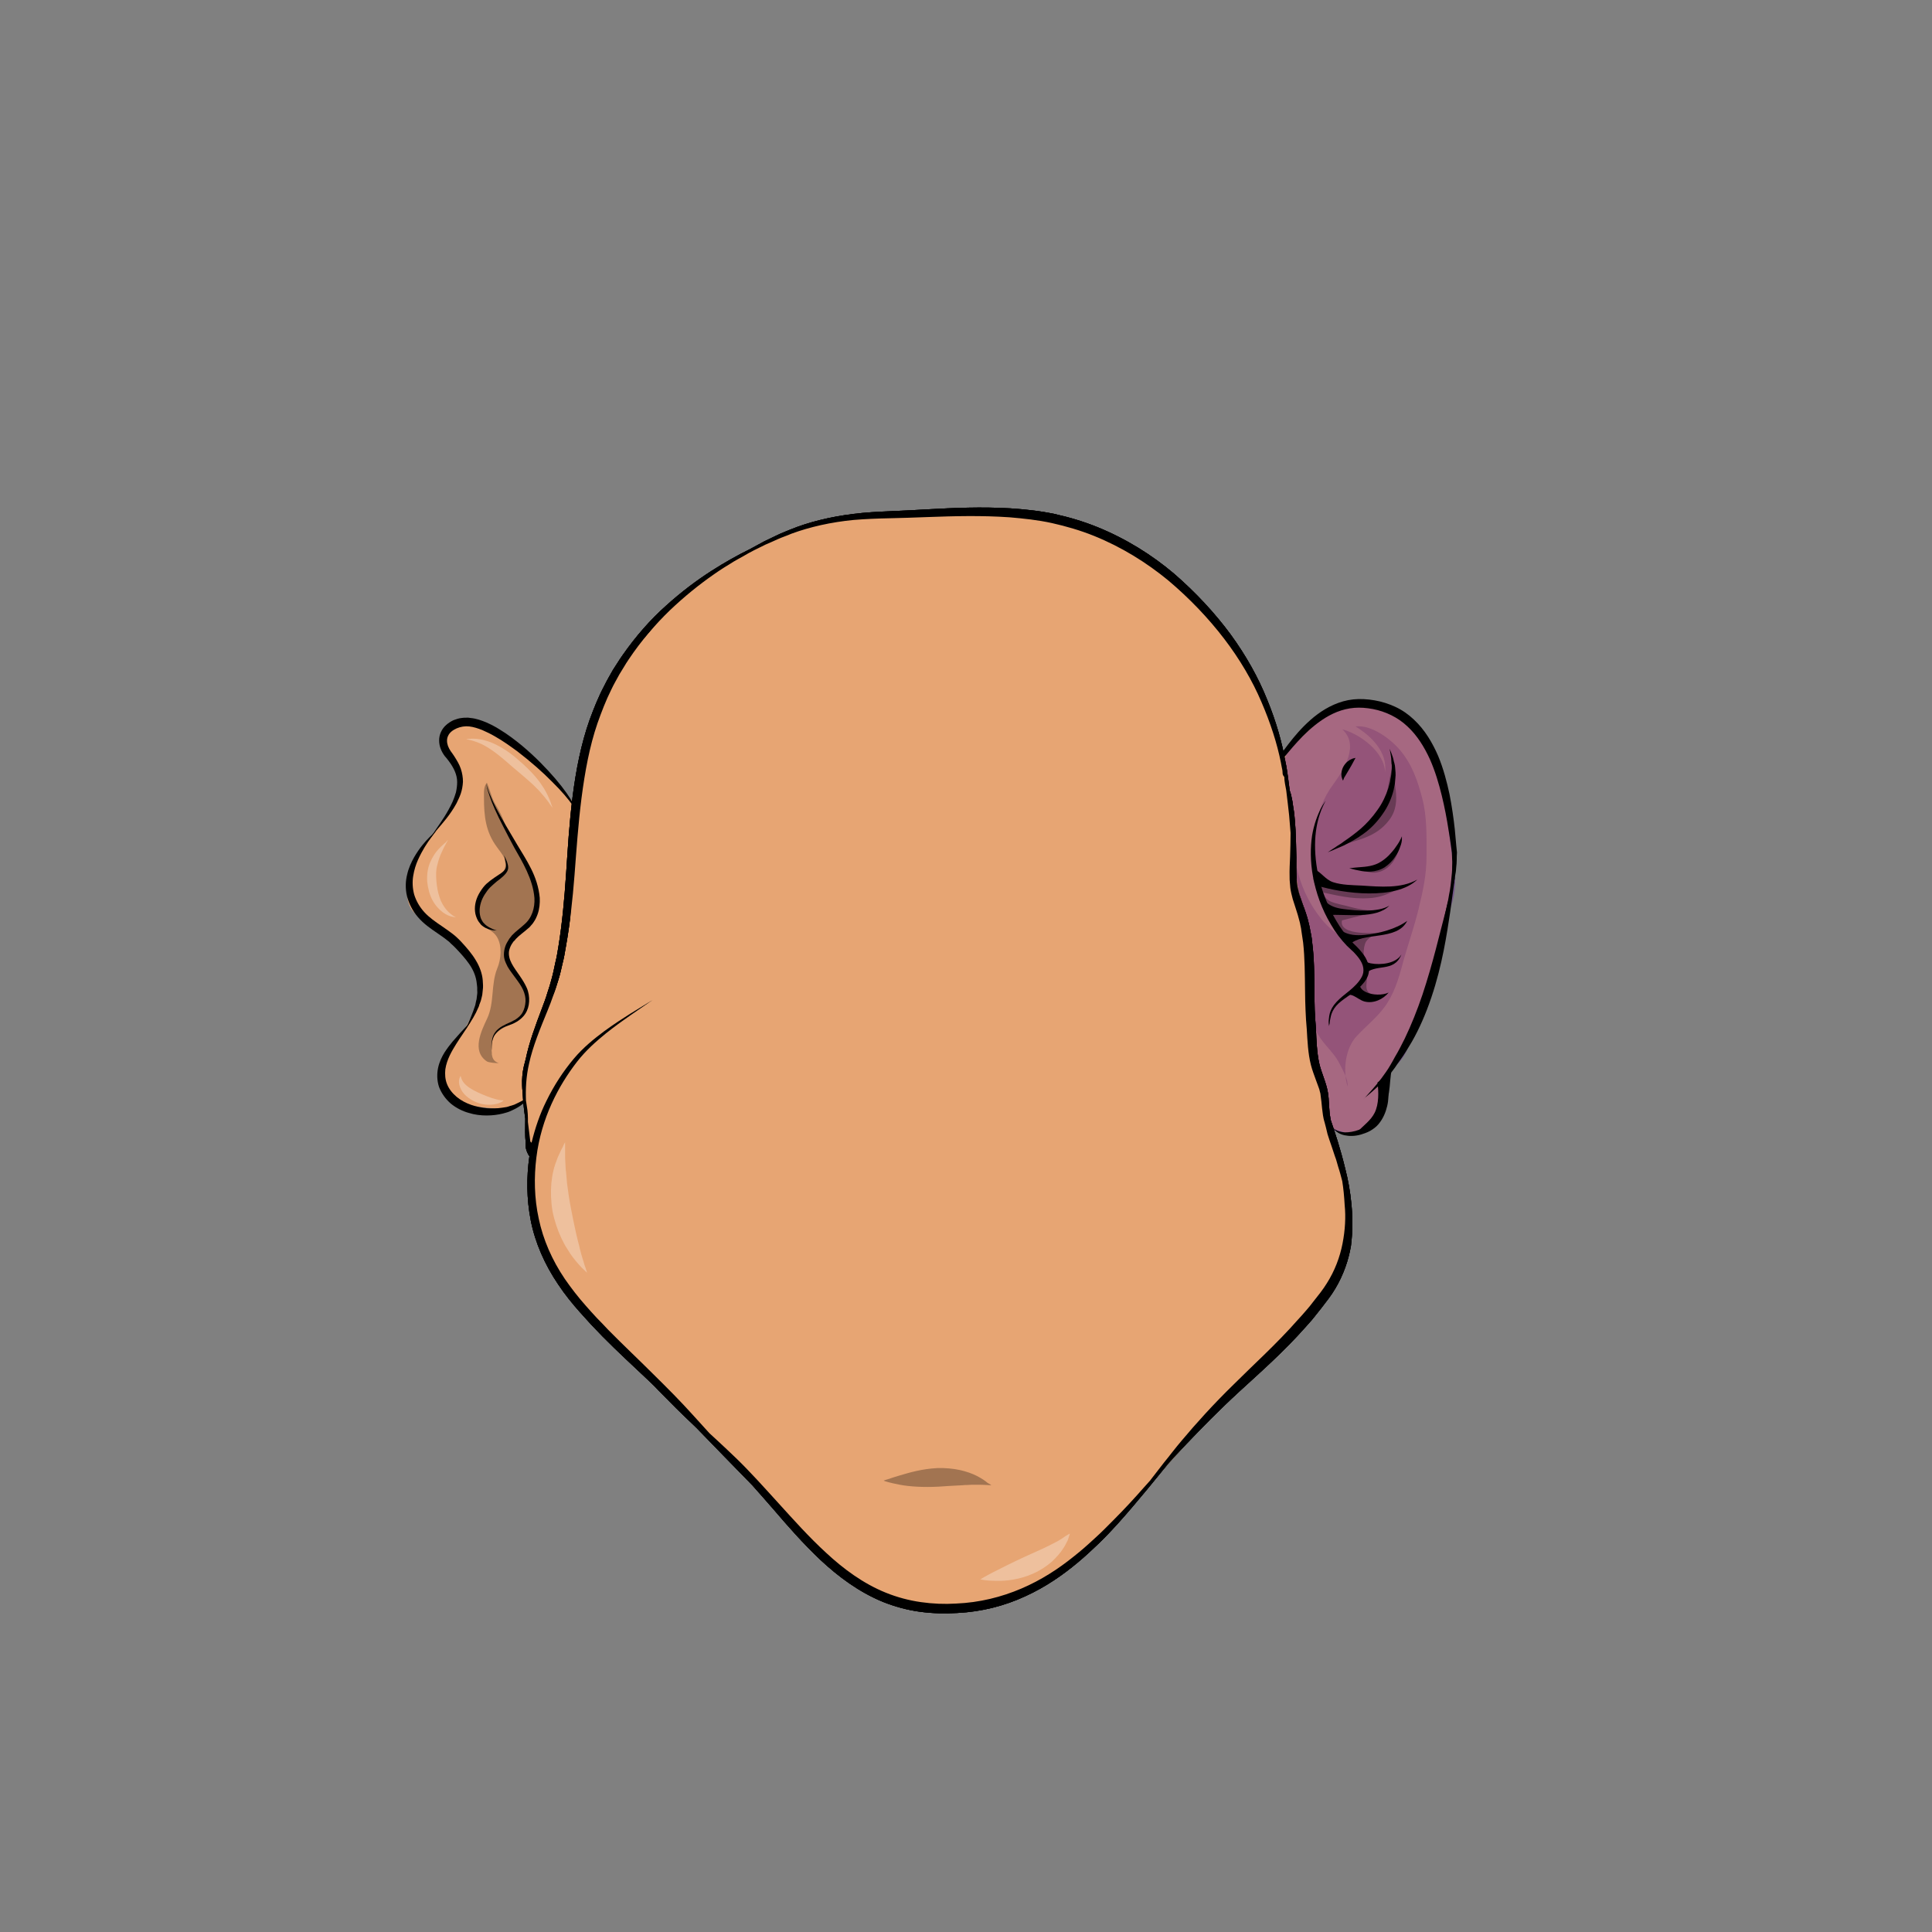 <?xml version="1.0" encoding="utf-8"?>
<!-- Generator: Adobe Illustrator 25.0.1, SVG Export Plug-In . SVG Version: 6.00 Build 0)  -->
<svg version="1.1" id="Capa_1" xmlns="http://www.w3.org/2000/svg" xmlns:xlink="http://www.w3.org/1999/xlink" x="0px" y="0px"
	 viewBox="0 0 800 800" style="enable-background:new 0 0 800 800;" xml:space="preserve">
<rect x="0" y="0" width="800" height="800" fill="#808080" stroke="none"/>
<style type="text/css">
	.st0{fill:#E7A573;}
	.st1{opacity:0.5;fill:#662D91;enable-background:new    ;}
	.st2{opacity:0.3;fill:#682764;enable-background:new    ;}
	.st3{opacity:0.3;}
	.st4{fill:#FFFFFF;}
	.st5{fill-rule:evenodd;clip-rule:evenodd;}
	.st6{opacity:0.3;enable-background:new    ;}
</style>
<g id="cara_base">
	<g id="tono_1">
		<g id="Capa_90">
			<path class="st0" d="M531,314c0.5-1.9,2.6-3.4,3.8-4.9c1.3-1.7,2-3.7,3.3-5.3c2.6-3.2,6.2-6.3,9.7-8.3c8.2-4.8,20.7-5,28.9-0.5
				c16.9,9.2,21.2,29.8,23,47.1c1.1,10.5,3.6,19.6,1,30c-2.5,9.8-3.8,19.8-6,29.7c-2,9.3-5.5,18.5-9.7,27.3c-2,4.2-4.5,8.2-7.1,12
				c-1.2,1.8-3.3,3.9-4,5.9c-0.8,2.2-0.5,5.4-0.9,7.8c-0.8,5.2-1.5,10.5-6.7,13.3c-5.7,3.1-10.3,0.2-16-1c0.2-4.4-1.3-10.5-2.4-14.6
				c-1.2-4.6-3.2-9-4-13.6c-1.8-10.5-1.6-21.6-1.6-32.7c0-10.7,0.2-20.9-3.3-30.3c-3.5-9.4-4-19.5-4-30c0-5.9-0.2-11.5-1-17
				c-0.8-5.1-1.4-9.6-3.3-14.3"/>
			<path class="st1" d="M532,315.7c0-5.2,3.2-7.1,6.9-10.4c3.3-3,6.4-6.5,10-9c7.7-5.2,19.7-6.4,28.1-2.2c8.8,4.3,12.1,12,15.6,20.3
				c3.7,8.9,7.4,17.9,8,27.7c0.6,10,3.7,22,0.7,31.7c-3,9.6-6.3,19.3-8.4,29c-1,4.8-1.6,9.4-3.2,14.1c-1.5,4.4-4.5,8.1-5.4,12.6
				c-1,4.5-2.6,8.2-6.1,11.6c-3.8,3.8-4.6,6.7-5.2,11.8c-1,8.8-6.3,19.1-17.4,16.6c-1.1-0.3-5.1-2.1-5.8-3.2
				c-1.1-1.8-0.1-5.9-0.2-8.1c-0.3-5-2.4-8.2-4.3-12.7c-8-18.9-1.4-42.6-4.4-63.3c-0.6-4.4-2.5-8.8-4.3-13c-2-4.6-1.4-10.4-1.7-15.3
				c-0.3-5.6,0.3-10.8,0.3-16.3c0-5.8-2.2-8.9-3.3-14.1c-0.5-2.5-0.1-5.7-0.1-8.3"/>
			<path class="st2" d="M545.8,366.2c-0.1-3.5-1.8-6.9-2-10.8c-0.2-4.1-0.1-8.2,0.7-12c1.4-7.2,3.2-12.7,7.7-18.8
				c4.5-6.2,10.7-16.2,3.6-22.6c7.4,1.9,17.7,9.6,17.7,17.9c1.2-8.5-5.8-15.2-12.2-19.1c6.5-0.8,14.5,5.1,18.5,9.9
				c5,6,7.2,12.6,9.1,19.8c2,7.4,1.8,15.8,1.8,23.7c0,8.3-1.5,14.7-3.3,22.2c-1.7,7-4,13.6-6,20.5c-1.7,6.3-3.3,12.7-7,18.5
				c-3.4,5.3-8.3,9-12.6,13.6c-4.8,5.1-5.8,14.3-3.8,20.9c0.3-3-2-6.8-3.3-9.4c-1.4-2.9-3.5-5.1-5.6-7.6c-5.5-6.4-7-11.9-6.6-20.4
				c0.4-7.6,1.7-16.9-0.2-24.3c-1.8-6.9-4.6-13.5-6-20.4c-1.6-8.2-1.3-19-1.3-27c0,14.7,2.9,28.3,12.2,39.8
				c2.9,3.6,6.4,6.5,10.6,8.1c-2.4-3.8-5.9-6.8-8-11c-2.5-5-3.4-10.3-5.3-15.4"/>
			<path class="st0" d="M239.3,333.7c-6.6-5.5-11.8-12.6-18.3-18.7c-5.5-5.2-14.5-15-22.1-15.7c-4.7-0.4-10.7-1.1-13.9,2.8
				c-4,4.7-1.1,7.5,1.8,11.7c5.8,8.2,2.8,18.4-2.8,25.7c-5.3,6.9-11.9,12.5-14.4,20.9c-1.4,4.5-1.9,11.7,0.6,15.8
				c2.1,3.4,6.7,5.7,9.8,8.2c6.2,4.9,15.3,10.2,18,18c3,8.7-2.5,18.6-6.8,25.7c-2.4,3.9-5.4,6.9-6.6,11.3
				c-0.9,3.4-2.1,11.9,0.6,14.7c2.7,2.9,10.1,3.7,13.7,4.3c4.4,0.6,13.6,1.4,17.3-1.3c5-3.6,5.7-9.9,8.3-15.4
				c2.8-5.6,5.5-11.4,8.3-17c6-12,13.9-24.8,15.7-38.3c1.2-8.5,1-17.4-0.6-25.7c-1.5-8-4.8-16.1-5.1-24.3"/>
			<path d="M559.6,498.6c-0.5-5.3-1.4-10.1-2.5-14.4c-2.1-8.7-4.4-15.5-6-20.2c0-0.1-0.1-0.2-0.1-0.4c-0.1-0.8-0.3-1.6-0.4-2.4
				c-0.1-0.8-0.1-1.7-0.2-2.6c-0.1-0.9-0.1-1.9-0.2-2.9c0-1-0.2-2.1-0.3-3.1c-0.7-4.4-2.8-8.4-3.7-12.6c-0.9-4.3-1.1-9.1-1.3-14.2
				c-0.1-1.3-0.2-2.6-0.3-3.8c-0.1-1.3-0.1-2.5-0.2-3.8c-0.1-2.6-0.1-5.2-0.1-7.8c-0.1-6.9-0.1-13.8-1-20.5
				c-0.1-1.7-0.5-3.3-0.8-4.9c-0.1-0.8-0.3-1.6-0.5-2.4c-0.2-0.8-0.4-1.6-0.6-2.4c-0.9-3.1-2.1-6-3-8.8c-0.5-1.4-0.8-2.8-1.1-4.1
				c-0.1-0.7-0.2-1.4-0.3-2c0-0.7-0.1-1.4-0.1-2.1c-0.2-2.8-0.1-5.5-0.1-8.2c-0.1-5.4-0.2-10.4-0.6-15c-0.1-1.1-0.2-2.3-0.3-3.3
				c-0.2-1.1-0.3-2.1-0.5-3.2c-0.1-0.5-0.1-1-0.2-1.5c-0.1-0.5-0.2-1-0.3-1.5c-0.1-0.5-0.2-1-0.3-1.4c-0.1-0.5-0.3-0.9-0.4-1.3
				c-0.1-0.3-0.2-0.5-0.2-0.8c-0.2-1.8-0.5-3.6-0.7-5.4c-0.3-1.9-0.5-3.9-1-6c-1.4-8.1-3.9-16.9-7.6-25.9c-3.6-9-8.7-18.2-15.2-27.1
				c-6.5-8.8-14.4-17.3-23.4-25.1c-9.1-7.7-19.8-14.4-31.6-19.2c-5.9-2.4-12-4.2-18-5.5c-6.1-1.3-12.2-1.9-18.1-2.3
				c-11.9-0.7-23.4-0.2-34.2,0.4c-5.4,0.3-10.7,0.6-15.8,0.8c-5.1,0.2-10.2,0.5-15,1.1c-9.7,1.2-18.6,3.4-26.2,6.5
				c-1.9,0.8-3.8,1.5-5.6,2.4c-1.8,0.9-3.5,1.7-5.2,2.5c-2,1.1-4,2.2-5.9,3.2c-4.9,2.4-10.3,5.4-15.9,9c-6.1,3.9-12.5,8.7-18.8,14.4
				c-6.4,5.7-12.5,12.6-18,20.5c-0.7,1-1.4,2-2,3c-0.7,1-1.3,2.1-2,3.1c-1.2,2.2-2.5,4.3-3.6,6.6c-2.4,4.5-4.3,9.3-6.1,14.2
				c-3.5,9.9-5.6,20.7-7,31.7c-1.4,11-2,21.7-2.7,32.1c-0.7,10.3-1.6,20.2-3.1,29.5c-0.4,2.3-0.7,4.6-1.3,6.9
				c-0.5,2.2-0.9,4.5-1.5,6.6c-0.3,1.1-0.6,2.1-0.9,3.2c-0.3,1-0.7,2.1-1,3.1c-0.6,2.1-1.4,4.1-2.1,6c-2.8,7.4-5.4,14.4-6.8,21.2
				c-0.3,1-0.5,2.1-0.8,3.1c-0.6,2.6-0.8,5.3-0.7,7.8c0,1,0.1,1.9,0.2,2.8c0.1,2.6,0.3,5,0.6,7.3c0.2,1.3,0.3,2.5,0.5,3.7
				c0,3.9-0.2,7.2,0.2,9.6v0c-0.1,0.7-0.1,1.5,0,2.3c0.1,0.8,0.7,2.7,1.5,3.6c0,0.1,0,0.2,0,0.2c-1.2,8.4-1.2,17.5,0.6,26.6
				c1.8,9.1,5.8,18.2,11.3,26.3c2.7,4.1,5.8,7.9,8.9,11.4c1.6,1.7,3.1,3.5,4.7,5.2c1.6,1.7,3.2,3.3,4.8,5
				c6.4,6.5,12.9,12.4,18.9,18.1c0.9,0.9,1.8,1.7,2.7,2.6c0.9,1,1.9,2,2.9,3c3.8,3.9,8.2,8.3,13.2,13c0.8,0.8,1.7,1.6,2.5,2.5
				c3.5,3.6,6.8,7,9.9,10.2c4.4,4.5,8.4,8.6,11.9,12.2c2.9,3.2,5.8,6.6,8.8,10c5.9,6.9,12.2,14.1,19.5,21
				c7.3,6.8,15.8,13.2,25.8,17.3c5,2,10.2,3.4,15.4,4.1c5.2,0.7,10.4,0.8,15.4,0.5c10.1-0.5,19.7-3,28.1-6.9
				c8.4-3.8,15.7-8.9,21.9-14.1c3.1-2.6,6-5.3,8.7-7.9c2.7-2.6,5.2-5.3,7.5-7.8c4.6-5.1,8.6-9.9,12.1-14.1c3.5-4.2,6.4-7.9,8.9-10.8
				c0.2-0.2,0.4-0.5,0.6-0.7c0.9-1,1.8-2,2.8-3.1c1.4-1.5,2.8-3,4.3-4.6c6.1-6.4,13.4-13.9,22-21.8c8.6-7.9,18.3-16.4,27.4-26.7
				c1.1-1.3,2.3-2.5,3.3-3.8c1-1.3,2.1-2.6,3.1-3.9c2-2.6,4.1-5.2,5.8-8.1c3.4-5.7,5.5-11.8,6.5-17.7
				C560.2,509.6,560.1,503.9,559.6,498.6z M555.9,515c-1.1,5.6-3.2,11.2-6.5,16.4c-1.6,2.6-3.6,5.1-5.6,7.6c-1,1.3-2,2.6-3.1,3.8
				c-1.1,1.3-2.2,2.5-3.3,3.7c-8.8,10-18.4,18.6-26.7,26.9c-8.4,8.2-15.5,16.1-21.2,22.9c-1.4,1.7-2.8,3.3-4,4.9
				c-1.2,1.6-2.4,3-3.5,4.4c-2.2,2.8-4,5.2-5.5,7.1c-0.1,0.2-0.2,0.3-0.3,0.4c-0.8,0.9-1.7,1.9-2.6,2.9c-3.6,4.1-7.8,8.7-12.6,13.5
				c-2.4,2.4-4.9,5-7.7,7.5c-2.7,2.5-5.6,5.1-8.8,7.6c-6.2,5-13.4,9.7-21.6,13.2c-8.2,3.5-17.3,5.8-27,6.2
				c-4.8,0.3-9.7,0.1-14.6-0.6c-4.9-0.7-9.8-2-14.5-3.9c-9.4-3.8-17.6-9.9-24.7-16.5c-7.2-6.6-13.5-13.7-19.6-20.4
				c-6.1-6.7-11.9-13.2-17.7-18.8c-2.9-2.8-5.8-5.5-8.5-8c-0.8-0.8-1.7-1.5-2.5-2.3c-2.2-2.4-4.5-5-6.9-7.6
				c-2.5-2.8-5.1-5.5-7.9-8.4c-2.8-2.8-5.6-5.7-8.6-8.6c-5.9-5.9-12.3-11.9-18.6-18.3c-1.5-1.6-3.1-3.3-4.7-4.9
				c-1.6-1.7-3.1-3.4-4.6-5.1c-3.1-3.5-5.9-7.1-8.6-11c-5.3-7.8-9-16.3-10.8-24.9c-1.9-8.6-2-17.3-1-25.4c2-16.3,9.2-29.8,16.8-39.6
				c3.8-4.9,8.1-8.6,12-11.8c3.9-3.1,7.4-5.6,10.3-7.6c5.8-4,9-6.2,9-6.2s-3.3,2-9.3,5.7c-3,1.9-6.6,4.2-10.7,7.2
				c-4,3-8.6,6.6-12.7,11.5c-4.1,4.9-8,10.7-11.3,17.5c-2.6,5.2-4.6,11-6.1,17.2c-0.1-0.2-0.3-0.3-0.5-0.5c-0.3-2.4-0.6-5.1-1-8.1
				c0-0.6,0-1.1,0-1.7c0-1-0.1-2.1-0.2-3.2c-0.2-1.1-0.3-2.2-0.5-3.3c0-0.1,0-0.3-0.1-0.4c-0.2-4.8,0-10.1,1.3-15.7
				c1.5-6.9,4.5-14.2,7.7-22c0.8-2,1.6-4,2.3-6.1c0.4-1,0.8-2.1,1.1-3.1c0.3-1.1,0.7-2.2,1-3.3c0.7-2.2,1.2-4.5,1.7-6.7
				c0.6-2.3,1-4.6,1.4-7c1.7-9.5,2.8-19.5,3.6-29.8c0.8-10.3,1.5-21,2.9-31.9c1.4-10.8,3.3-21.3,6.6-30.9c1.7-4.8,3.5-9.5,5.7-13.9
				c1-2.2,2.3-4.3,3.4-6.4c0.6-1,1.2-2,1.9-3.1c0.6-1,1.2-2,1.9-3c5.2-7.8,11.1-14.6,17.1-20.4c6.1-5.8,12.2-10.7,18.1-14.8
				c1.1-0.8,2.2-1.5,3.4-2.3c0.4-0.2,0.7-0.5,1.1-0.7c1.2-0.7,2.4-1.5,3.7-2.3c1.3-0.8,2.7-1.5,4.1-2.3c2.8-1.7,5.9-3.2,9.2-4.8
				c1.7-0.7,3.4-1.5,5.2-2.3c1.8-0.8,3.7-1.4,5.5-2.2c7.6-2.8,16.4-4.8,25.8-5.7c4.8-0.4,9.7-0.6,14.8-0.7
				c5.1-0.1,10.4-0.3,15.9-0.5c10.8-0.4,22.2-0.7,33.8,0.1c5.8,0.5,11.7,1.1,17.6,2.4c5.8,1.3,11.7,3,17.4,5.3
				c11.4,4.6,21.7,11,30.7,18.4c8.9,7.5,16.7,15.7,23.2,24.2c6.5,8.5,11.7,17.4,15.4,26.1c3.8,8.8,6.5,17.2,8.1,25.2
				c0.1,0.9,0.4,1.9,0.6,3.1c0.2,0.9-0.2,1.8,0.8,2.8c0,0,0,0,0,0c0,1.9,0.5,3.8,0.8,5.6c0.4,3.7,0.9,7.1,1.2,10.3
				c0.2,2.6,0.4,5,0.6,7.3c0,3.1-0.1,6.5-0.2,9.9c-0.1,2.6-0.3,5.4-0.2,8.4c0,0.7,0,1.5,0.1,2.2c0.1,0.8,0.1,1.5,0.2,2.3
				c0.2,1.5,0.6,3.1,1,4.6c0.9,3,2,5.9,2.7,8.8c0.2,0.7,0.4,1.5,0.5,2.2c0.2,0.7,0.3,1.5,0.4,2.3c0.2,1.6,0.5,3.1,0.7,4.7
				c0.7,6.4,0.7,13.1,0.8,20.1c0,2.7,0.1,5.3,0.2,8c0.1,1.3,0.1,2.7,0.2,3.9c0.1,1.3,0.2,2.5,0.3,3.8c0.3,5,0.5,10,1.7,14.8
				c0.6,2.4,1.5,4.6,2.2,6.6c0.4,1,0.7,2,1.1,3c0.2,0.5,0.3,0.9,0.4,1.4c0.1,0.5,0.3,0.9,0.3,1.4c0.6,3.7,0.6,7.7,1.6,11.2
				c0,0,0-0.1,0-0.1c0.5,1.8,0.9,3.5,1.3,5.2c0.5,1.7,1.1,3.3,1.6,4.8c0.5,1.6,1,3,1.5,4.5c0.3,0.7,0.5,1.4,0.7,2.1
				c0.2,0.7,0.4,1.4,0.6,2.1c0.7,2.1,1.2,4.1,1.7,6c0.5,3.1,0.8,6.4,1,9.9C557.3,503.9,557,509.4,555.9,515z"/>
			<g class="st3">
				<g>
					<g>
						<path d="M410.5,615c0,0-0.7,0-1.9-0.1c-1.2-0.1-2.9-0.1-4.9-0.1c-1,0-2.1,0-3.2,0.1c-0.6,0-1.2,0-1.8,0.1
							c-0.6,0-1.2,0.1-1.9,0.1c-2.5,0.1-5.3,0.3-8.3,0.5c-6,0.3-11.7,0-15.9-0.8c-2.1-0.4-3.8-0.8-4.9-1.1c-1.2-0.3-1.8-0.6-1.8-0.6
							s0.6-0.3,1.8-0.6c1.1-0.4,2.7-0.9,4.7-1.5c4-1.2,9.4-2.8,15.8-3.1c3.2-0.1,6.4,0.2,9.2,0.8c0.7,0.2,1.4,0.3,2,0.5
							c0.7,0.2,1.3,0.4,1.9,0.6c1.2,0.4,2.3,0.9,3.3,1.4c1.9,1,3.4,2,4.3,2.8C410,614.6,410.5,615,410.5,615z"/>
					</g>
				</g>
			</g>
			<g class="st3">
				<g>
					<g>
						<path class="st4" d="M443,635c0,0-0.1,0.6-0.5,1.7c-0.1,0.3-0.2,0.6-0.3,0.9c-0.1,0.3-0.3,0.7-0.5,1c-0.2,0.4-0.4,0.8-0.6,1.2
							c-0.2,0.4-0.5,0.8-0.8,1.3c-1.1,1.8-2.8,3.7-4.8,5.6c-2.1,1.8-4.6,3.5-7.5,4.8c-5.7,2.6-11.4,3.2-15.5,3.1
							c-1,0-1.9-0.1-2.7-0.1c-0.8-0.1-1.5-0.1-2.1-0.2c-1.1-0.2-1.8-0.3-1.8-0.3s0.6-0.3,1.5-0.9c0.5-0.3,1.1-0.6,1.8-1
							c0.7-0.4,1.5-0.8,2.3-1.2c3.5-1.8,8.1-4.1,13.1-6.4c2.5-1.1,4.9-2.2,7.1-3.2c2.1-1,4.1-2,5.8-2.9c0.4-0.2,0.8-0.4,1.2-0.7
							c0.4-0.2,0.7-0.4,1-0.6c0.3-0.2,0.6-0.4,0.9-0.6c0.3-0.2,0.5-0.4,0.7-0.5C442.4,635.4,443,635,443,635z"/>
					</g>
				</g>
			</g>
			<g class="st3">
				<g>
					<g>
						<path class="st4" d="M234,473c0,0,0,0.8,0,2.3c0,0.4,0,0.8,0,1.2c0,0.4,0,0.9,0,1.4c0,1,0,2.2,0.1,3.4c0,0.6,0.1,1.3,0.1,2
							c0,0.7,0.1,1.4,0.2,2.1c0.1,1.4,0.3,3,0.4,4.6c0.4,3.2,0.9,6.6,1.6,10.3c0.7,3.6,1.4,7.1,2.1,10.2c0.4,1.6,0.7,3.1,1.1,4.5
							c0.2,0.7,0.4,1.4,0.5,2.1c0.2,0.7,0.4,1.3,0.5,1.9c0.3,1.2,0.7,2.3,1,3.3c0.1,0.5,0.3,1,0.4,1.4c0.1,0.4,0.3,0.8,0.4,1.1
							c0.4,1.4,0.7,2.2,0.7,2.2s-0.6-0.5-1.7-1.6c-0.3-0.3-0.6-0.5-0.9-0.9c-0.3-0.3-0.6-0.7-1-1.1c-0.7-0.8-1.5-1.7-2.3-2.8
							c-0.4-0.5-0.8-1.1-1.2-1.7c-0.4-0.6-0.8-1.3-1.2-1.9c-0.9-1.3-1.6-2.8-2.4-4.4c-1.5-3.2-2.8-7-3.6-11
							c-0.7-4.1-0.8-8.1-0.5-11.6c0.2-1.8,0.4-3.5,0.8-5c0.2-0.8,0.3-1.5,0.6-2.2c0.2-0.7,0.4-1.4,0.7-2c0.4-1.3,0.9-2.4,1.4-3.4
							c0.2-0.5,0.4-0.9,0.6-1.3c0.2-0.4,0.4-0.8,0.6-1.1C233.5,473.7,234,473,234,473z"/>
					</g>
				</g>
			</g>
			<path class="st0" d="M553.5,474.5c-1.1-2.3-1.9-4.7-2.5-7.2c-2.6-10.8-4.6-21.9-6.6-32.9c-1.3-6.8-2.5-13.9-2.5-20.8
				c0-6.5,0.8-13.1,0.4-19.6c-0.4-6.3-1.5-12.4-2.6-18.6c-1.5-3.8-2.5-7.7-2.8-11.6c-0.4,0.5-0.9,1.1-1.3,1.6
				c0.3-16.2,0.3-31.7-3.6-46.2c-3.4-12.9-6.9-25.4-12.5-38c-2.5-5.7-5.2-11.4-9.5-16c-4.2-4.5-9-7.9-12.7-12.8
				c-1.7-2.2-3.1-5.3-5.5-7c-0.1-0.1-0.2-0.1-0.3-0.2c-0.4-0.4-0.7-0.9-1-1.2c-4.1-5.4-9.3-8.6-14.9-11.9c-5.7-3.3-10.9-7-16.9-9.6
				c-6.1-2.6-12.3-5.1-18.5-7.2c-7.2-2.5-14.7-2.8-22.7-2.8c-16.3,0-33.2-0.3-49.2,1.1c-7.5,0.6-15.6,1.1-23,2.2
				c-6.8,1-13.4,3.2-19.9,5.6c-5.8,2.1-12.6,4.5-17.8,8c-5.3,3.5-11.2,6.5-16.4,10.1c-5,3.5-9.6,7.4-14.2,11.8
				c-1.9,1.7-3.2,3.7-4.4,5.9c-0.7,0.8-1.4,1.6-2.1,2.6c-3.9,4.8-8.6,9.5-12.3,14.8c-15.7,22.3-18.6,51.5-19.9,78.5
				c-0.4,0-0.9-0.1-1.3-0.2c0,7.3-0.4,14.5-0.6,21.9c-0.2,13.2-2.4,25.6-7.6,37.8c-4.8,11.5-11.7,24.6-11.9,37.4
				c-0.1,6.6,1.5,11.9,1.6,18.4c0,1.1-0.1,1.5-0.2,2.6c0.3-0.2-0.1,1.5,0.2,1.2c2.4,3.5,1.7,7.2,1.1,10.9c-0.6,3.8-0.2,7.6,0.5,11.2
				c1.3,6.7,3.4,13.2,5.2,19.8c3.5,12.7,8.5,23.1,19.5,32c18.5,14.9,34.8,33.3,51.1,51.1c9.4,10.3,19.3,20.6,28.6,30.6
				c7.9,8.6,14.1,15.3,23.1,22.6c7.3,5.9,18.1,12.7,27.2,14.8c9.7,2.2,27.4,2.4,35.2-2.5l0.5,2c5.7-3.8,12.5-5.1,18.5-7.9
				c5.6-2.6,10-6.9,14.9-10.7c9.8-7.9,18.9-15.3,26.9-25.1c7.7-9.5,16.4-18.6,24.2-27.8c8.2-9.5,18.1-18.1,27.4-26.6
				c9-8.2,16.7-17.8,24.3-27.2C556,527.5,559,514.9,559,500C559,490.4,556.3,482.7,553.5,474.5z"/>
			<path d="M559.6,498.6c-0.5-5.3-1.4-10.1-2.5-14.4c-2.1-8.7-4.4-15.5-6-20.2c0-0.1-0.1-0.2-0.1-0.4c-0.1-0.8-0.3-1.6-0.4-2.4
				c-0.1-0.8-0.1-1.7-0.2-2.6c-0.1-0.9-0.1-1.9-0.2-2.9c0-1-0.2-2.1-0.3-3.1c-0.7-4.4-2.8-8.4-3.7-12.6c-0.9-4.3-1.1-9.1-1.3-14.2
				c-0.1-1.3-0.2-2.6-0.3-3.8c-0.1-1.3-0.1-2.5-0.2-3.8c-0.1-2.6-0.1-5.2-0.1-7.8c-0.1-6.9-0.1-13.8-1-20.5
				c-0.1-1.7-0.5-3.3-0.8-4.9c-0.1-0.8-0.3-1.6-0.5-2.4c-0.2-0.8-0.4-1.6-0.6-2.4c-0.9-3.1-2.1-6-3-8.8c-0.5-1.4-0.8-2.8-1.1-4.1
				c-0.1-0.7-0.2-1.4-0.3-2c0-0.7-0.1-1.4-0.1-2.1c-0.2-2.8-0.1-5.5-0.1-8.2c-0.1-5.4-0.2-10.4-0.6-15c-0.1-1.1-0.2-2.3-0.3-3.3
				c-0.2-1.1-0.3-2.1-0.5-3.2c-0.1-0.5-0.1-1-0.2-1.5c-0.1-0.5-0.2-1-0.3-1.5c-0.1-0.5-0.2-1-0.3-1.4c-0.1-0.5-0.3-0.9-0.4-1.3
				c-0.1-0.3-0.2-0.5-0.2-0.8c-0.2-1.8-0.5-3.6-0.7-5.4c-0.3-1.9-0.5-3.9-1-6c-1.4-8.1-3.9-16.9-7.6-25.9c-3.6-9-8.7-18.2-15.2-27.1
				c-6.5-8.8-14.4-17.3-23.4-25.1c-9.1-7.7-19.8-14.4-31.6-19.2c-5.9-2.4-12-4.2-18-5.5c-6.1-1.3-12.2-1.9-18.1-2.3
				c-11.9-0.7-23.4-0.2-34.2,0.4c-5.4,0.3-10.7,0.6-15.8,0.8c-5.1,0.2-10.2,0.5-15,1.1c-9.7,1.2-18.6,3.4-26.2,6.5
				c-1.9,0.8-3.8,1.5-5.6,2.4c-1.8,0.9-3.5,1.7-5.2,2.5c-2,1.1-4,2.2-5.9,3.2c-4.9,2.4-10.3,5.4-15.9,9c-6.1,3.9-12.5,8.7-18.8,14.4
				c-6.4,5.7-12.5,12.6-18,20.5c-0.7,1-1.4,2-2,3c-0.7,1-1.3,2.1-2,3.1c-1.2,2.2-2.5,4.3-3.6,6.6c-2.4,4.5-4.3,9.3-6.1,14.2
				c-3.5,9.9-5.6,20.7-7,31.7c-1.4,11-2,21.7-2.7,32.1c-0.7,10.3-1.6,20.2-3.1,29.5c-0.4,2.3-0.7,4.6-1.3,6.9
				c-0.5,2.2-0.9,4.5-1.5,6.6c-0.3,1.1-0.6,2.1-0.9,3.2c-0.3,1-0.7,2.1-1,3.1c-0.6,2.1-1.4,4.1-2.1,6c-2.8,7.4-5.4,14.4-6.8,21.2
				c-0.3,1-0.5,2.1-0.8,3.1c-0.6,2.6-0.8,5.3-0.7,7.8c0,1,0.1,1.9,0.2,2.8c0.1,2.6,0.3,5,0.6,7.3c0.2,1.3,0.3,2.5,0.5,3.7
				c0,3.9-0.2,7.2,0.2,9.6v0c-0.1,0.7-0.1,1.5,0,2.3c0.1,0.8,0.7,2.7,1.5,3.6c0,0.1,0,0.2,0,0.2c-1.2,8.4-1.2,17.5,0.6,26.6
				c1.8,9.1,5.8,18.2,11.3,26.3c2.7,4.1,5.8,7.9,8.9,11.4c1.6,1.7,3.1,3.5,4.7,5.2c1.6,1.7,3.2,3.3,4.8,5
				c6.4,6.5,12.9,12.4,18.9,18.1c0.9,0.9,1.8,1.7,2.7,2.6c0.9,1,1.9,2,2.9,3c3.8,3.9,8.2,8.3,13.2,13c0.8,0.8,1.7,1.6,2.5,2.5
				c3.5,3.6,6.8,7,9.9,10.2c4.4,4.5,8.4,8.6,11.9,12.2c2.9,3.2,5.8,6.6,8.8,10c5.9,6.9,12.2,14.1,19.5,21
				c7.3,6.8,15.8,13.2,25.8,17.3c5,2,10.2,3.4,15.4,4.1c5.2,0.7,10.4,0.8,15.4,0.5c10.1-0.5,19.7-3,28.1-6.9
				c8.4-3.8,15.7-8.9,21.9-14.1c3.1-2.6,6-5.3,8.7-7.9c2.7-2.6,5.2-5.3,7.5-7.8c4.6-5.1,8.6-9.9,12.1-14.1c3.5-4.2,6.4-7.9,8.9-10.8
				c0.2-0.2,0.4-0.5,0.6-0.7c0.9-1,1.8-2,2.8-3.1c1.4-1.5,2.8-3,4.3-4.6c6.1-6.4,13.4-13.9,22-21.8c8.6-7.9,18.3-16.4,27.4-26.7
				c1.1-1.3,2.3-2.5,3.3-3.8c1-1.3,2.1-2.6,3.1-3.9c2-2.6,4.1-5.2,5.8-8.1c3.4-5.7,5.5-11.8,6.5-17.7
				C560.2,509.6,560.1,503.9,559.6,498.6z M555.9,515c-1.1,5.6-3.2,11.2-6.5,16.4c-1.6,2.6-3.6,5.1-5.6,7.6c-1,1.3-2,2.6-3.1,3.8
				c-1.1,1.3-2.2,2.5-3.3,3.7c-8.8,10-18.4,18.6-26.7,26.9c-8.4,8.2-15.5,16.1-21.2,22.9c-1.4,1.7-2.8,3.3-4,4.9
				c-1.2,1.6-2.4,3-3.5,4.4c-2.2,2.8-4,5.2-5.5,7.1c-0.1,0.2-0.2,0.3-0.3,0.4c-0.8,0.9-1.7,1.9-2.6,2.9c-3.6,4.1-7.8,8.7-12.6,13.5
				c-2.4,2.4-4.9,5-7.7,7.5c-2.7,2.5-5.6,5.1-8.8,7.6c-6.2,5-13.4,9.7-21.6,13.2c-8.2,3.5-17.3,5.8-27,6.2
				c-4.8,0.3-9.7,0.1-14.6-0.6c-4.9-0.7-9.8-2-14.5-3.9c-9.4-3.8-17.6-9.9-24.7-16.5c-7.2-6.6-13.5-13.7-19.6-20.4
				c-6.1-6.7-11.9-13.2-17.7-18.8c-2.9-2.8-5.8-5.5-8.5-8c-0.8-0.8-1.7-1.5-2.5-2.3c-2.2-2.4-4.5-5-6.9-7.6
				c-2.5-2.8-5.1-5.5-7.9-8.4c-2.8-2.8-5.6-5.7-8.6-8.6c-5.9-5.9-12.3-11.9-18.6-18.3c-1.5-1.6-3.1-3.3-4.7-4.9
				c-1.6-1.7-3.1-3.4-4.6-5.1c-3.1-3.5-5.9-7.1-8.6-11c-5.3-7.8-9-16.3-10.8-24.9c-1.9-8.6-2-17.3-1-25.4c2-16.3,9.2-29.8,16.8-39.6
				c3.8-4.9,8.1-8.6,12-11.8c3.9-3.1,7.4-5.6,10.3-7.6c5.8-4,9-6.2,9-6.2s-3.3,2-9.3,5.7c-3,1.9-6.6,4.2-10.7,7.2
				c-4,3-8.6,6.6-12.7,11.5c-4.1,4.9-8,10.7-11.3,17.5c-2.6,5.2-4.6,11-6.1,17.2c-0.1-0.2-0.3-0.3-0.5-0.5c-0.3-2.4-0.6-5.1-1-8.1
				c0-0.6,0-1.1,0-1.7c0-1-0.1-2.1-0.2-3.2c-0.2-1.1-0.3-2.2-0.5-3.3c0-0.1,0-0.3-0.1-0.4c-0.2-4.8,0-10.1,1.3-15.7
				c1.5-6.9,4.5-14.2,7.7-22c0.8-2,1.6-4,2.3-6.1c0.4-1,0.8-2.1,1.1-3.1c0.3-1.1,0.7-2.2,1-3.3c0.7-2.2,1.2-4.5,1.7-6.7
				c0.6-2.3,1-4.6,1.4-7c1.7-9.5,2.8-19.5,3.6-29.8c0.8-10.3,1.5-21,2.9-31.9c1.4-10.8,3.3-21.3,6.6-30.9c1.7-4.8,3.5-9.5,5.7-13.9
				c1-2.2,2.3-4.3,3.4-6.4c0.6-1,1.2-2,1.9-3.1c0.6-1,1.2-2,1.9-3c5.2-7.8,11.1-14.6,17.1-20.4c6.1-5.8,12.2-10.7,18.1-14.8
				c1.1-0.8,2.2-1.5,3.4-2.3c0.4-0.2,0.7-0.5,1.1-0.7c1.2-0.7,2.4-1.5,3.7-2.3c1.3-0.8,2.7-1.5,4.1-2.3c2.8-1.7,5.9-3.2,9.2-4.8
				c1.7-0.7,3.4-1.5,5.2-2.3c1.8-0.8,3.7-1.4,5.5-2.2c7.6-2.8,16.4-4.8,25.8-5.7c4.8-0.4,9.7-0.6,14.8-0.7
				c5.1-0.1,10.4-0.3,15.9-0.5c10.8-0.4,22.2-0.7,33.8,0.1c5.8,0.5,11.7,1.1,17.6,2.4c5.8,1.3,11.7,3,17.4,5.3
				c11.4,4.6,21.7,11,30.7,18.4c8.9,7.5,16.7,15.7,23.2,24.2c6.5,8.5,11.7,17.4,15.4,26.1c3.8,8.8,6.5,17.2,8.1,25.2
				c0.1,0.9,0.4,1.9,0.6,3.1c0.2,0.9-0.2,1.8,0.8,2.8c0,0,0,0,0,0c0,1.9,0.5,3.8,0.8,5.6c0.4,3.7,0.9,7.1,1.2,10.3
				c0.2,2.6,0.4,5,0.6,7.3c0,3.1-0.1,6.5-0.2,9.9c-0.1,2.6-0.3,5.4-0.2,8.4c0,0.7,0,1.5,0.1,2.2c0.1,0.8,0.1,1.5,0.2,2.3
				c0.2,1.5,0.6,3.1,1,4.6c0.9,3,2,5.9,2.7,8.8c0.2,0.7,0.4,1.5,0.5,2.2c0.2,0.7,0.3,1.5,0.4,2.3c0.2,1.6,0.5,3.1,0.7,4.7
				c0.7,6.4,0.7,13.1,0.8,20.1c0,2.7,0.1,5.3,0.2,8c0.1,1.3,0.1,2.7,0.2,3.9c0.1,1.3,0.2,2.5,0.3,3.8c0.3,5,0.5,10,1.7,14.8
				c0.6,2.4,1.5,4.6,2.2,6.6c0.4,1,0.7,2,1.1,3c0.2,0.5,0.3,0.9,0.4,1.4c0.1,0.5,0.3,0.9,0.3,1.4c0.6,3.7,0.6,7.7,1.6,11.2
				c0,0,0-0.1,0-0.1c0.5,1.8,0.9,3.5,1.3,5.2c0.5,1.7,1.1,3.3,1.6,4.8c0.5,1.6,1,3,1.5,4.5c0.3,0.7,0.5,1.4,0.7,2.1
				c0.2,0.7,0.4,1.4,0.6,2.1c0.7,2.1,1.2,4.1,1.7,6c0.5,3.1,0.8,6.4,1,9.9C557.3,503.9,557,509.4,555.9,515z"/>
			<g class="st3">
				<g>
					<g>
						<path d="M410.5,615c0,0-0.7,0-1.9-0.1c-1.2-0.1-2.9-0.1-4.9-0.1c-1,0-2.1,0-3.2,0.1c-0.6,0-1.2,0-1.8,0.1
							c-0.6,0-1.2,0.1-1.9,0.1c-2.5,0.1-5.3,0.3-8.3,0.5c-6,0.3-11.7,0-15.9-0.8c-2.1-0.4-3.8-0.8-4.9-1.1c-1.2-0.3-1.8-0.6-1.8-0.6
							s0.6-0.3,1.8-0.6c1.1-0.4,2.7-0.9,4.7-1.5c4-1.2,9.4-2.8,15.8-3.1c3.2-0.1,6.4,0.2,9.2,0.8c0.7,0.2,1.4,0.3,2,0.5
							c0.7,0.2,1.3,0.4,1.9,0.6c1.2,0.4,2.3,0.9,3.3,1.4c1.9,1,3.4,2,4.3,2.8C410,614.6,410.5,615,410.5,615z"/>
					</g>
				</g>
			</g>
			<g class="st3">
				<g>
					<g>
						<path class="st4" d="M443,635c0,0-0.1,0.6-0.5,1.7c-0.1,0.3-0.2,0.6-0.3,0.9c-0.1,0.3-0.3,0.7-0.5,1c-0.2,0.4-0.4,0.8-0.6,1.2
							c-0.2,0.4-0.5,0.8-0.8,1.3c-1.1,1.8-2.8,3.7-4.8,5.6c-2.1,1.8-4.6,3.5-7.5,4.8c-5.7,2.6-11.4,3.2-15.5,3.1
							c-1,0-1.9-0.1-2.7-0.1c-0.8-0.1-1.5-0.1-2.1-0.2c-1.1-0.2-1.8-0.3-1.8-0.3s0.6-0.3,1.5-0.9c0.5-0.3,1.1-0.6,1.8-1
							c0.7-0.4,1.5-0.8,2.3-1.2c3.5-1.8,8.1-4.1,13.1-6.4c2.5-1.1,4.9-2.2,7.1-3.2c2.1-1,4.1-2,5.8-2.9c0.4-0.2,0.8-0.4,1.2-0.7
							c0.4-0.2,0.7-0.4,1-0.6c0.3-0.2,0.6-0.4,0.9-0.6c0.3-0.2,0.5-0.4,0.7-0.5C442.4,635.4,443,635,443,635z"/>
					</g>
				</g>
			</g>
			<g class="st3">
				<g>
					<g>
						<path class="st4" d="M234,473c0,0,0,0.8,0,2.3c0,0.4,0,0.8,0,1.2c0,0.4,0,0.9,0,1.4c0,1,0,2.2,0.1,3.4c0,0.6,0.1,1.3,0.1,2
							c0,0.7,0.1,1.4,0.2,2.1c0.1,1.4,0.3,3,0.4,4.6c0.4,3.2,0.9,6.6,1.6,10.3c0.7,3.6,1.4,7.1,2.1,10.2c0.4,1.6,0.7,3.1,1.1,4.5
							c0.2,0.7,0.4,1.4,0.5,2.1c0.2,0.7,0.4,1.3,0.5,1.9c0.3,1.2,0.7,2.3,1,3.3c0.1,0.5,0.3,1,0.4,1.4c0.1,0.4,0.3,0.8,0.4,1.1
							c0.4,1.4,0.7,2.2,0.7,2.2s-0.6-0.5-1.7-1.6c-0.3-0.3-0.6-0.5-0.9-0.9c-0.3-0.3-0.6-0.7-1-1.1c-0.7-0.8-1.5-1.7-2.3-2.8
							c-0.4-0.5-0.8-1.1-1.2-1.7c-0.4-0.6-0.8-1.3-1.2-1.9c-0.9-1.3-1.6-2.8-2.4-4.4c-1.5-3.2-2.8-7-3.6-11
							c-0.7-4.1-0.8-8.1-0.5-11.6c0.2-1.8,0.4-3.5,0.8-5c0.2-0.8,0.3-1.5,0.6-2.2c0.2-0.7,0.4-1.4,0.7-2c0.4-1.3,0.9-2.4,1.4-3.4
							c0.2-0.5,0.4-0.9,0.6-1.3c0.2-0.4,0.4-0.8,0.6-1.1C233.5,473.7,234,473,234,473z"/>
					</g>
				</g>
			</g>
			<path class="st0" d="M553.5,474.5c-1.1-2.3-1.9-4.7-2.5-7.2c-2.6-10.8-4.6-21.9-6.6-32.9c-1.3-6.8-2.5-13.9-2.5-20.8
				c0-6.5,0.8-13.1,0.4-19.6c-0.4-6.3-1.5-12.4-2.6-18.6c-1.5-3.8-2.5-7.7-2.8-11.6c-0.4,0.5-0.9,1.1-1.3,1.6
				c0.3-16.2,0.3-31.7-3.6-46.2c-3.4-12.9-6.9-25.4-12.5-38c-2.5-5.7-5.2-11.4-9.5-16c-4.2-4.5-9-7.9-12.7-12.8
				c-1.7-2.2-3.1-5.3-5.5-7c-0.1-0.1-0.2-0.1-0.3-0.2c-0.4-0.4-0.7-0.9-1-1.2c-4.1-5.4-9.3-8.6-14.9-11.9c-5.7-3.3-10.9-7-16.9-9.6
				c-6.1-2.6-12.3-5.1-18.5-7.2c-7.2-2.5-14.7-2.8-22.7-2.8c-16.3,0-33.2-0.3-49.2,1.1c-7.5,0.6-15.6,1.1-23,2.2
				c-6.8,1-13.4,3.2-19.9,5.6c-5.8,2.1-12.6,4.5-17.8,8c-5.3,3.5-11.2,6.5-16.4,10.1c-5,3.5-9.6,7.4-14.2,11.8
				c-1.9,1.7-3.2,3.7-4.4,5.9c-0.7,0.8-1.4,1.6-2.1,2.6c-3.9,4.8-8.6,9.5-12.3,14.8c-15.7,22.3-18.6,51.5-19.9,78.5
				c-0.4,0-0.9-0.1-1.3-0.2c0,7.3-0.4,14.5-0.6,21.9c-0.2,13.2-2.4,25.6-7.6,37.8c-4.5,10.8-10.8,23-11.8,35
				c0.6,2.5,0.6,5.2,0.6,7.8c0,5.9,1.1,11.7,1.4,17.6c1.8,3.2,1.2,6.7,0.7,10.1c-0.6,3.8-0.2,7.6,0.5,11.2
				c1.3,6.7,3.4,13.2,5.2,19.8c3.5,12.7,8.5,23.1,19.5,32c18.5,14.9,34.8,33.3,51.1,51.1c9.4,10.3,19.3,20.6,28.6,30.6
				c7.9,8.6,14.1,15.3,23.1,22.6c7.3,5.9,18.1,12.7,27.2,14.8c9.7,2.2,27.4,2.4,35.2-2.5l0.5,2c5.7-3.8,12.5-5.1,18.5-7.9
				c5.6-2.6,10-6.9,14.9-10.7c9.8-7.9,18.9-15.3,26.9-25.1c7.7-9.5,16.4-18.6,24.2-27.8c8.2-9.5,18.1-18.1,27.4-26.6
				c9-8.2,16.7-17.8,24.3-27.2C556,527.5,559,514.9,559,500C559,490.4,556.3,482.7,553.5,474.5z"/>
			<path d="M559.6,498.6c-0.5-5.3-1.4-10.1-2.5-14.4c-2.1-8.7-4.4-15.5-6-20.2c0-0.1-0.1-0.2-0.1-0.4c-0.1-0.8-0.3-1.6-0.4-2.4
				c-0.1-0.8-0.1-1.7-0.2-2.6c-0.1-0.9-0.1-1.9-0.2-2.9c0-1-0.2-2.1-0.3-3.1c-0.7-4.4-2.8-8.4-3.7-12.6c-0.9-4.3-1.1-9.1-1.3-14.2
				c-0.1-1.3-0.2-2.6-0.3-3.8c-0.1-1.3-0.1-2.5-0.2-3.8c-0.1-2.6-0.1-5.2-0.1-7.8c-0.1-6.9-0.1-13.8-1-20.5
				c-0.1-1.7-0.5-3.3-0.8-4.9c-0.1-0.8-0.3-1.6-0.5-2.4c-0.2-0.8-0.4-1.6-0.6-2.4c-0.9-3.1-2.1-6-3-8.8c-0.5-1.4-0.8-2.8-1.1-4.1
				c-0.1-0.7-0.2-1.4-0.3-2c0-0.7-0.1-1.4-0.1-2.1c-0.2-2.8-0.1-5.5-0.1-8.2c-0.1-5.4-0.2-10.4-0.6-15c-0.1-1.1-0.2-2.3-0.3-3.3
				c-0.2-1.1-0.3-2.1-0.5-3.2c-0.1-0.5-0.1-1-0.2-1.5c-0.1-0.5-0.2-1-0.3-1.5c-0.1-0.5-0.2-1-0.3-1.4c-0.1-0.5-0.3-0.9-0.4-1.3
				c-0.1-0.3-0.2-0.5-0.2-0.8c-0.2-1.8-0.5-3.6-0.7-5.4c-0.3-1.9-0.5-3.9-1-6c-1.4-8.1-3.9-16.9-7.6-25.9c-3.6-9-8.7-18.2-15.2-27.1
				c-6.5-8.8-14.4-17.3-23.4-25.1c-9.1-7.7-19.8-14.4-31.6-19.2c-5.9-2.4-12-4.2-18-5.5c-6.1-1.3-12.2-1.9-18.1-2.3
				c-11.9-0.7-23.4-0.2-34.2,0.4c-5.4,0.3-10.7,0.6-15.8,0.8c-5.1,0.2-10.2,0.5-15,1.1c-9.7,1.2-18.6,3.4-26.2,6.5
				c-1.9,0.8-3.8,1.5-5.6,2.4c-1.8,0.9-3.5,1.7-5.2,2.5c-2,1.1-4,2.2-5.9,3.2c-4.9,2.4-10.3,5.4-15.9,9c-6.1,3.9-12.5,8.7-18.8,14.4
				c-6.4,5.7-12.5,12.6-18,20.5c-0.7,1-1.4,2-2,3c-0.7,1-1.3,2.1-2,3.1c-1.2,2.2-2.5,4.3-3.6,6.6c-2.4,4.5-4.3,9.3-6.1,14.2
				c-3.5,9.9-5.6,20.7-7,31.7c-1.4,11-2,21.7-2.7,32.1c-0.7,10.3-1.6,20.2-3.1,29.5c-0.4,2.3-0.7,4.6-1.3,6.9
				c-0.5,2.2-0.9,4.5-1.5,6.6c-0.3,1.1-0.6,2.1-0.9,3.2c-0.3,1-0.7,2.1-1,3.1c-0.6,2.1-1.4,4.1-2.1,6c-2.8,7.4-5.4,14.4-6.8,21.2
				c-0.3,1-0.5,2.1-0.8,3.1c-0.6,2.6-0.8,5.3-0.7,7.8c0,1,0.1,1.9,0.2,2.8c0.1,2.6,0.3,5,0.6,7.3c0.2,1.3,0.3,2.5,0.5,3.7
				c0,3.9-0.2,7.2,0.2,9.6v0c-0.1,0.7-0.1,1.5,0,2.3c0.1,0.8,0.7,2.7,1.5,3.6c0,0.1,0,0.2,0,0.2c-1.2,8.4-1.2,17.5,0.6,26.6
				c1.8,9.1,5.8,18.2,11.3,26.3c2.7,4.1,5.8,7.9,8.9,11.4c1.6,1.7,3.1,3.5,4.7,5.2c1.6,1.7,3.2,3.3,4.8,5
				c6.4,6.5,12.9,12.4,18.9,18.1c0.9,0.9,1.8,1.7,2.7,2.6c0.9,1,1.9,2,2.9,3c3.8,3.9,8.2,8.3,13.2,13c0.8,0.8,1.7,1.6,2.5,2.5
				c3.5,3.6,6.8,7,9.9,10.2c4.4,4.5,8.4,8.6,11.9,12.2c2.9,3.2,5.8,6.6,8.8,10c5.9,6.9,12.2,14.1,19.5,21
				c7.3,6.8,15.8,13.2,25.8,17.3c5,2,10.2,3.4,15.4,4.1c5.2,0.7,10.4,0.8,15.4,0.5c10.1-0.5,19.7-3,28.1-6.9
				c8.4-3.8,15.7-8.9,21.9-14.1c3.1-2.6,6-5.3,8.7-7.9c2.7-2.6,5.2-5.3,7.5-7.8c4.6-5.1,8.6-9.9,12.1-14.1c3.5-4.2,6.4-7.9,8.9-10.8
				c0.2-0.2,0.4-0.5,0.6-0.7c0.9-1,1.8-2,2.8-3.1c1.4-1.5,2.8-3,4.3-4.6c6.1-6.4,13.4-13.9,22-21.8c8.6-7.9,18.3-16.4,27.4-26.7
				c1.1-1.3,2.3-2.5,3.3-3.8c1-1.3,2.1-2.6,3.1-3.9c2-2.6,4.1-5.2,5.8-8.1c3.4-5.7,5.5-11.8,6.5-17.7
				C560.2,509.6,560.1,503.9,559.6,498.6z M555.9,515c-1.1,5.6-3.2,11.2-6.5,16.4c-1.6,2.6-3.6,5.1-5.6,7.6c-1,1.3-2,2.6-3.1,3.8
				c-1.1,1.3-2.2,2.5-3.3,3.7c-8.8,10-18.4,18.6-26.7,26.9c-8.4,8.2-15.5,16.1-21.2,22.9c-1.4,1.7-2.8,3.3-4,4.9
				c-1.2,1.6-2.4,3-3.5,4.4c-2.2,2.8-4,5.2-5.5,7.1c-0.1,0.2-0.2,0.3-0.3,0.4c-0.8,0.9-1.7,1.9-2.6,2.9c-3.6,4.1-7.8,8.7-12.6,13.5
				c-2.4,2.4-4.9,5-7.7,7.5c-2.7,2.5-5.6,5.1-8.8,7.6c-6.2,5-13.4,9.7-21.6,13.2c-8.2,3.5-17.3,5.8-27,6.2
				c-4.8,0.3-9.7,0.1-14.6-0.6c-4.9-0.7-9.8-2-14.5-3.9c-9.4-3.8-17.6-9.9-24.7-16.5c-7.2-6.6-13.5-13.7-19.6-20.4
				c-6.1-6.7-11.9-13.2-17.7-18.8c-2.9-2.8-5.8-5.5-8.5-8c-0.8-0.8-1.7-1.5-2.5-2.3c-2.2-2.4-4.5-5-6.9-7.6
				c-2.5-2.8-5.1-5.5-7.9-8.4c-2.8-2.8-5.6-5.7-8.6-8.6c-5.9-5.9-12.3-11.9-18.6-18.3c-1.5-1.6-3.1-3.3-4.7-4.9
				c-1.6-1.7-3.1-3.4-4.6-5.1c-3.1-3.5-5.9-7.1-8.6-11c-5.3-7.8-9-16.3-10.8-24.9c-1.9-8.6-2-17.3-1-25.4c2-16.3,9.2-29.8,16.8-39.6
				c3.8-4.9,8.1-8.6,12-11.8c3.9-3.1,7.4-5.6,10.3-7.6c5.8-4,9-6.2,9-6.2s-3.3,2-9.3,5.7c-3,1.9-6.6,4.2-10.7,7.2
				c-4,3-8.6,6.6-12.7,11.5c-4.1,4.9-8,10.7-11.3,17.5c-2.6,5.2-4.6,11-6.1,17.2c-0.1-0.2-0.3-0.3-0.5-0.5c-0.3-2.4-0.6-5.1-1-8.1
				c0-0.6,0-1.1,0-1.7c0-1-0.1-2.1-0.2-3.2c-0.2-1.1-0.3-2.2-0.5-3.3c0-0.1,0-0.3-0.1-0.4c-0.2-4.8,0-10.1,1.3-15.7
				c1.5-6.9,4.5-14.2,7.7-22c0.8-2,1.6-4,2.3-6.1c0.4-1,0.8-2.1,1.1-3.1c0.3-1.1,0.7-2.2,1-3.3c0.7-2.2,1.2-4.5,1.7-6.7
				c0.6-2.3,1-4.6,1.4-7c1.7-9.5,2.8-19.5,3.6-29.8c0.8-10.3,1.5-21,2.9-31.9c1.4-10.8,3.3-21.3,6.6-30.9c1.7-4.8,3.5-9.5,5.7-13.9
				c1-2.2,2.3-4.3,3.4-6.4c0.6-1,1.2-2,1.9-3.1c0.6-1,1.2-2,1.9-3c5.2-7.8,11.1-14.6,17.1-20.4c6.1-5.8,12.2-10.7,18.1-14.8
				c1.1-0.8,2.2-1.5,3.4-2.3c0.4-0.2,0.7-0.5,1.1-0.7c1.2-0.7,2.4-1.5,3.7-2.3c1.3-0.8,2.7-1.5,4.1-2.3c2.8-1.7,5.9-3.2,9.2-4.8
				c1.7-0.7,3.4-1.5,5.2-2.3c1.8-0.8,3.7-1.4,5.5-2.2c7.6-2.8,16.4-4.8,25.8-5.7c4.8-0.4,9.7-0.6,14.8-0.7
				c5.1-0.1,10.4-0.3,15.9-0.5c10.8-0.4,22.2-0.7,33.8,0.1c5.8,0.5,11.7,1.1,17.6,2.4c5.8,1.3,11.7,3,17.4,5.3
				c11.4,4.6,21.7,11,30.7,18.4c8.9,7.5,16.7,15.7,23.2,24.2c6.5,8.5,11.7,17.4,15.4,26.1c3.8,8.8,6.5,17.2,8.1,25.2
				c0.1,0.9,0.4,1.9,0.6,3.1c0.2,0.9-0.2,1.8,0.8,2.8c0,0,0,0,0,0c0,1.9,0.5,3.8,0.8,5.6c0.4,3.7,0.9,7.1,1.2,10.3
				c0.2,2.6,0.4,5,0.6,7.3c0,3.1-0.1,6.5-0.2,9.9c-0.1,2.6-0.3,5.4-0.2,8.4c0,0.7,0,1.5,0.1,2.2c0.1,0.8,0.1,1.5,0.2,2.3
				c0.2,1.5,0.6,3.1,1,4.6c0.9,3,2,5.9,2.7,8.8c0.2,0.7,0.4,1.5,0.5,2.2c0.2,0.7,0.3,1.5,0.4,2.3c0.2,1.6,0.5,3.1,0.7,4.7
				c0.7,6.4,0.7,13.1,0.8,20.1c0,2.7,0.1,5.3,0.2,8c0.1,1.3,0.1,2.7,0.2,3.9c0.1,1.3,0.2,2.5,0.3,3.8c0.3,5,0.5,10,1.7,14.8
				c0.6,2.4,1.5,4.6,2.2,6.6c0.4,1,0.7,2,1.1,3c0.2,0.5,0.3,0.9,0.4,1.4c0.1,0.5,0.3,0.9,0.3,1.4c0.6,3.7,0.6,7.7,1.6,11.2
				c0,0,0-0.1,0-0.1c0.5,1.8,0.9,3.5,1.3,5.2c0.5,1.7,1.1,3.3,1.6,4.8c0.5,1.6,1,3,1.5,4.5c0.3,0.7,0.5,1.4,0.7,2.1
				c0.2,0.7,0.4,1.4,0.6,2.1c0.7,2.1,1.2,4.1,1.7,6c0.5,3.1,0.8,6.4,1,9.9C557.3,503.9,557,509.4,555.9,515z"/>
			<g class="st3">
				<g>
					<g>
						<path d="M410.5,615c0,0-0.7,0-1.9-0.1c-1.2-0.1-2.9-0.1-4.9-0.1c-1,0-2.1,0-3.2,0.1c-0.6,0-1.2,0-1.8,0.1
							c-0.6,0-1.2,0.1-1.9,0.1c-2.5,0.1-5.3,0.3-8.3,0.5c-6,0.3-11.7,0-15.9-0.8c-2.1-0.4-3.8-0.8-4.9-1.1c-1.2-0.3-1.8-0.6-1.8-0.6
							s0.6-0.3,1.8-0.6c1.1-0.4,2.7-0.9,4.7-1.5c4-1.2,9.4-2.8,15.8-3.1c3.2-0.1,6.4,0.2,9.2,0.8c0.7,0.2,1.4,0.3,2,0.5
							c0.7,0.2,1.3,0.4,1.9,0.6c1.2,0.4,2.3,0.9,3.3,1.4c1.9,1,3.4,2,4.3,2.8C410,614.6,410.5,615,410.5,615z"/>
					</g>
				</g>
			</g>
			<g class="st3">
				<g>
					<g>
						<path class="st4" d="M443,635c0,0-0.1,0.6-0.5,1.7c-0.1,0.3-0.2,0.6-0.3,0.9c-0.1,0.3-0.3,0.7-0.5,1c-0.2,0.4-0.4,0.8-0.6,1.2
							c-0.2,0.4-0.5,0.8-0.8,1.3c-1.1,1.8-2.8,3.7-4.8,5.6c-2.1,1.8-4.6,3.5-7.5,4.8c-5.7,2.6-11.4,3.2-15.5,3.1
							c-1,0-1.9-0.1-2.7-0.1c-0.8-0.1-1.5-0.1-2.1-0.2c-1.1-0.2-1.8-0.3-1.8-0.3s0.6-0.3,1.5-0.9c0.5-0.3,1.1-0.6,1.8-1
							c0.7-0.4,1.5-0.8,2.3-1.2c3.5-1.8,8.1-4.1,13.1-6.4c2.5-1.1,4.9-2.2,7.1-3.2c2.1-1,4.1-2,5.8-2.9c0.4-0.2,0.8-0.4,1.2-0.7
							c0.4-0.2,0.7-0.4,1-0.6c0.3-0.2,0.6-0.4,0.9-0.6c0.3-0.2,0.5-0.4,0.7-0.5C442.4,635.4,443,635,443,635z"/>
					</g>
				</g>
			</g>
			<g class="st3">
				<g>
					<g>
						<path class="st4" d="M234,473c0,0,0,0.8,0,2.3c0,0.4,0,0.8,0,1.2c0,0.4,0,0.9,0,1.4c0,1,0,2.2,0.1,3.4c0,0.6,0.1,1.3,0.1,2
							c0,0.7,0.1,1.4,0.2,2.1c0.1,1.4,0.3,3,0.4,4.6c0.4,3.2,0.9,6.6,1.6,10.3c0.7,3.6,1.4,7.1,2.1,10.2c0.4,1.6,0.7,3.1,1.1,4.5
							c0.2,0.7,0.4,1.4,0.5,2.1c0.2,0.7,0.4,1.3,0.5,1.9c0.3,1.2,0.7,2.3,1,3.3c0.1,0.5,0.3,1,0.4,1.4c0.1,0.4,0.3,0.8,0.4,1.1
							c0.4,1.4,0.7,2.2,0.7,2.2s-0.6-0.5-1.7-1.6c-0.3-0.3-0.6-0.5-0.9-0.9c-0.3-0.3-0.6-0.7-1-1.1c-0.7-0.8-1.5-1.7-2.3-2.8
							c-0.4-0.5-0.8-1.1-1.2-1.7c-0.4-0.6-0.8-1.3-1.2-1.9c-0.9-1.3-1.6-2.8-2.4-4.4c-1.5-3.2-2.8-7-3.6-11
							c-0.7-4.1-0.8-8.1-0.5-11.6c0.2-1.8,0.4-3.5,0.8-5c0.2-0.8,0.3-1.5,0.6-2.2c0.2-0.7,0.4-1.4,0.7-2c0.4-1.3,0.9-2.4,1.4-3.4
							c0.2-0.5,0.4-0.9,0.6-1.3c0.2-0.4,0.4-0.8,0.6-1.1C233.5,473.7,234,473,234,473z"/>
					</g>
				</g>
			</g>
			<g>
				<g>
					<path d="M603,350c-0.2-2.2-0.4-4.3-0.6-6.6c-0.5-4.6-1.2-9.5-2.2-14.6c-1.1-5.1-2.5-10.5-4.7-15.8c-2.3-5.3-5.4-10.7-10-15
						c-2.3-2.2-4.9-4-7.7-5.3c-2.8-1.3-5.7-2.2-8.6-2.7c-2.9-0.5-5.9-0.7-8.8-0.4c-2.9,0.3-5.6,1.1-8.1,2.2c-5,2.2-9,5.5-12.3,8.8
						c-3.3,3.3-6,6.8-8.3,9.9c-0.3,0.5-0.7,0.9-1,1.4c0.2,0.2,0.4,0.4,0.5,0.7c0.2,0.3,0.4,0.6,0.6,0.9c0.5-0.6,1-1.2,1.5-1.8
						c2.5-3,5.3-6.2,8.6-9.2c3.3-3,7.2-5.9,11.7-7.7c2.3-0.9,4.7-1.5,7.2-1.7c2.5-0.2,5,0,7.7,0.5c5.2,1,10.3,3.4,14.3,7.2
						c4.1,3.8,7,8.6,9.3,13.6c2.2,5,3.7,10.1,4.9,15c1.2,4.9,2.1,9.7,2.8,14.2c0.4,2.2,0.7,4.5,1,6.5c0.1,1,0.3,2,0.4,3
						c0,1,0.1,2,0.1,2.9c0.1,1,0,1.9,0,2.8c0,0.9,0,1.8-0.1,2.7c-0.2,1.7-0.3,3.4-0.5,4.9c-0.2,1.5-0.4,2.9-0.7,4.2
						c-0.2,1.3-0.4,2.5-0.7,3.6c-0.9,4.3-1.4,6.6-1.4,6.6s0.2-0.6,0.5-1.7c0.3-1.1,0.8-2.7,1.4-4.8c0.3-1,0.6-2.2,1-3.5
						c0.4-1.3,0.7-2.7,1-4.2c0.4-1.5,0.6-3.2,0.9-4.9c0.2-0.9,0.2-1.8,0.3-2.7c0.1-0.9,0.2-1.9,0.2-2.9c0-1,0-2,0.1-3.1
						C603.2,352.1,603.1,351.1,603,350z"/>
				</g>
				<g>
					<g>
						<g>
							<path d="M564.4,455.4c0,0,1-1.1,2.7-3c1.7-1.9,4.2-4.7,6.8-8.5c0.6-0.9,1.3-1.9,1.9-3c0.6-1.1,1.3-2.2,1.9-3.4
								c1.4-2.3,2.7-4.9,4-7.5c2.6-5.4,5.1-11.6,7.3-18.1c4.4-13.2,7.2-25.6,9.6-34.6c2.3-9,3.9-14.5,3.9-14.5s-0.7,5.7-2,14.8
								c-0.7,4.6-1.5,10-2.7,16c-1.2,6-2.8,12.6-5.1,19.4c-2.3,6.8-5,13-8.1,18.4c-1.6,2.7-3.1,5.2-4.7,7.4
								c-0.8,1.1-1.6,2.2-2.3,3.3c-0.7,1-1.5,2-2.3,2.9c-3.1,3.6-6,6-7.9,7.7c-1,0.8-1.8,1.5-2.3,1.9
								C564.6,455.2,564.4,455.4,564.4,455.4z"/>
						</g>
					</g>
				</g>
				<g>
					<g>
						<g>
							<path d="M550.3,424.9c0,0,0-0.4-0.1-1.1c-0.1-0.7,0-1.8,0.2-3.1c0.2-1.4,0.8-3,2-4.6c1.2-1.6,2.9-3.1,4.8-4.6
								c1.9-1.5,3.9-3.1,5.6-5.3c0.8-1.1,1.5-2.2,1.7-3.5c0.2-1.3,0-2.6-0.6-3.9c-0.6-1.3-1.5-2.5-2.6-3.7c-0.5-0.6-1.1-1.2-1.7-1.7
								c-0.6-0.6-1.3-1.2-1.9-1.8c-2.5-2.6-4.7-5.5-6.6-8.8c-3.9-6.5-6.2-13.3-7.4-19.7c-1.2-6.4-1.1-12.3-0.4-17.1
								c0.8-4.8,2.3-8.5,3.5-11c0.6-1.2,1.2-2.1,1.6-2.7c0.4-0.6,0.6-0.9,0.6-0.9s-0.2,0.3-0.5,1c-0.3,0.6-0.8,1.6-1.3,2.8
								c-1,2.5-2.1,6.2-2.5,10.9c-0.4,4.7-0.1,10.4,1.2,16.5c1.4,6.1,3.8,12.6,7.5,18.8c1.8,3.1,3.9,5.9,6.2,8.4
								c0.6,0.6,1.1,1.2,1.8,1.8c0.6,0.6,1.2,1.2,1.8,1.9c1.1,1.3,2.2,2.7,2.9,4.4c0.7,1.6,1,3.5,0.6,5.2c-0.4,1.7-1.3,3.1-2.3,4.2
								c-1.9,2.3-4.2,3.8-6.2,5.2c-2,1.4-3.7,2.6-4.9,4c-1.2,1.4-1.9,2.9-2.2,4.2c-0.3,1.3-0.5,2.3-0.5,3
								C550.4,424.5,550.3,424.9,550.3,424.9z"/>
						</g>
					</g>
				</g>
				<path class="st5" d="M544.1,359.9c2.8,1,4.6,4.3,7.9,5.4c3.7,1.2,7.9,1.2,11.9,1.4c7.7,0.5,16.3,1.3,23-2.5
					c-9,8.7-30.7,5.8-41.6,2.5c1.9,6,4.5,8.9,10.9,9.7c5.5,0.7,14.4,1.5,19.1-1.4c-5.5,5.7-17.7,3.4-25.3,3.9
					c3.8,6.5,7.3,9,15.3,8.2c5.5-0.5,12.8-2.4,17.4-5.8c-4.2,8.5-18.4,4.3-23.9,9.9c3.7,2,4.4,6.9,8.8,7.7
					c4.1,0.8,10.5,0.1,12.7-3.7c-3.1,7.9-10.9,3.4-15.4,8.4c-6.4,7,5,9.8,10.1,7.4c0.1-0.1,0.1-0.1,0,0c-2.2,2.7-6.2,4.7-10,3.7
					c-3.3-0.9-5.6-4.8-9.3-1.5c5.6-3.9,14.5-11.2,7.4-18.4c-5.4-5.4-11.3-10-14.6-17.3c-2.6-5.6-3.2-11.2-4.4-17.2"/>
				<g>
					<g>
						<g>
							<path d="M580.5,346.3c0,0,0,0.4,0,1.2c0,0.7-0.2,1.9-0.7,3.1c-0.4,1.3-1.1,2.8-2.2,4.3c-0.3,0.4-0.5,0.8-0.8,1.1
								c-0.3,0.4-0.7,0.7-1,1.1c-0.7,0.7-1.5,1.4-2.4,2c-1.9,1.2-4,1.7-5.8,1.8c-1.8,0.1-3.4-0.1-4.7-0.4c-1.3-0.2-2.3-0.5-3.1-0.7
								c-0.7-0.2-1.1-0.3-1.1-0.3s0.4,0,1.1-0.1c0.7-0.1,1.8-0.2,3.1-0.3c2.6-0.2,6.1-0.4,9.1-2.4c1.5-1,2.8-2.1,3.9-3.4
								c1.1-1.2,2-2.4,2.7-3.5c0.7-1,1.2-2,1.5-2.6C580.3,346.7,580.5,346.3,580.5,346.3z"/>
						</g>
					</g>
				</g>
				<g>
					<g>
						<g>
							<path d="M575.4,310c0,0,0.3,0.7,0.8,2c0.2,0.7,0.6,1.5,0.8,2.5c0.1,0.5,0.2,1,0.4,1.6c0.1,0.3,0.1,0.6,0.2,0.9
								c0,0.3,0.1,0.6,0.1,0.9c0.1,1.3,0.3,2.7,0.1,4.2c-0.1,0.8-0.1,1.5-0.2,2.4c-0.2,0.8-0.3,1.6-0.5,2.5
								c-0.8,3.3-2.3,6.9-4.6,10.1c-2.2,3.2-4.9,6-7.7,8c-2.7,2-5.4,3.5-7.6,4.6c-1.1,0.6-2.2,1-3.1,1.4c-0.9,0.4-1.7,0.7-2.3,1
								c-1.3,0.5-2,0.8-2,0.8s0.6-0.4,1.8-1.2c0.6-0.4,1.3-0.8,2.1-1.4c0.8-0.5,1.8-1.1,2.8-1.9c2.1-1.4,4.4-3.1,6.9-5.2
								c2.4-2.1,4.8-4.7,6.9-7.7c2.2-3,3.6-6.2,4.6-9.2c0.2-0.8,0.4-1.5,0.6-2.2c0.2-0.7,0.2-1.5,0.4-2.2c0.3-1.4,0.3-2.7,0.4-3.9
								c0-0.3,0-0.6,0-0.9c0-0.3,0-0.6-0.1-0.8c0-0.6-0.1-1.1-0.1-1.6c0-1-0.2-1.8-0.3-2.5C575.6,310.8,575.4,310,575.4,310z"/>
						</g>
					</g>
				</g>
				<g>
					<g>
						<g>
							<path d="M561.3,313.8c0,0-0.1,0.2-0.2,0.4c-0.1,0.3-0.4,0.6-0.6,1.1c-0.5,0.9-1.1,2.1-1.8,3.2c-0.7,1.2-1.4,2.3-1.9,3.2
								c-0.3,0.4-0.4,0.8-0.5,1.1c-0.1,0.3-0.2,0.4-0.2,0.4s-0.1-0.1-0.2-0.4c-0.1-0.3-0.3-0.7-0.4-1.3c-0.2-1.1,0-2.8,0.9-4.3
								c0.9-1.5,2.2-2.5,3.3-2.9c0.5-0.3,1-0.3,1.3-0.4C561.1,313.9,561.3,313.8,561.3,313.8z"/>
						</g>
					</g>
				</g>
				<g>
					<g>
						<g>
							<path d="M572.5,445.8c0,0,0.1,0.1,0.2,0.3c0.1,0.2,0.4,0.5,0.7,1c0.6,0.9,1.1,2.4,1.4,4.2c0.2,1.9,0.2,4.2-0.4,6.7
								c-0.6,2.5-1.6,5.1-3.6,7.5c-1,1.2-2.3,2.1-3.5,2.8c-1.3,0.7-2.5,1.1-3.8,1.5c-2.5,0.7-4.8,0.7-6.7,0.3
								c-1.9-0.4-3.3-1.3-4-2.1c-0.4-0.3-0.6-0.7-0.8-0.9c-0.2-0.2-0.2-0.3-0.2-0.3s0.1,0.1,0.3,0.3c0.2,0.2,0.5,0.5,0.9,0.7
								c0.8,0.5,2.2,1,3.9,1.1c1.7,0,3.8-0.3,5.9-1.1c2.1-0.8,4.4-2,5.9-3.8c1.6-1.9,2.7-4.2,3.4-6.4c0.8-2.2,1.1-4.2,1.2-6
								c0.1-1.7-0.1-3.2-0.4-4.1c-0.1-0.5-0.3-0.8-0.4-1.1C572.5,445.9,572.5,445.8,572.5,445.8z"/>
						</g>
					</g>
				</g>
				<path class="st5" d="M580.2,436.4c-5.7,3.9-3.8,12.7-5.6,18.3c-1.9,6-5.4,12.9-12.4,13.9c-0.1,0.1-0.1,0.1,0,0
					c2.4-2.6,5.4-4.6,7-7.8c1.8-3.6,1.7-8.6,1.2-12.6c2.3-1.3,3.8-3.7,5-5.9c1.4-2.4,3.3-4.4,4.6-6.9"/>
			</g>
			<g>
				<g>
					<g>
						<g>
							<path d="M178.1,347c0,0,0.9-1.4,2.7-4c1.7-2.5,4.4-6.2,6.6-11c0.5-1.2,1-2.5,1.4-3.9c0.3-1.4,0.5-2.8,0.5-4.3
								c0-3-1.4-5.9-3.5-8.7c-0.5-0.7-1.1-1.4-1.7-2.1c-0.3-0.4-0.6-0.9-0.9-1.4c-0.3-0.5-0.5-1-0.7-1.5c-0.8-2-1-4.7,0.1-7
								c1-2.3,3.1-3.9,5.2-4.9c1.1-0.4,2.2-0.8,3.4-0.9l0.9-0.1c0.3,0,0.6,0,0.9,0c0.6-0.1,1.2,0,1.8,0.1c2.4,0.2,4.5,1,6.5,1.8
								c2,0.9,3.8,1.8,5.5,2.9c3.5,2.1,6.6,4.5,9.4,6.8c5.6,4.7,10.2,9.5,13.8,13.7c3.6,4.2,6.1,7.9,7.6,10.6
								c0.8,1.3,1.3,2.4,1.6,3.2c0.3,0.8,0.4,1.2,0.4,1.2s-0.2-0.4-0.6-1.1c-0.4-0.7-1-1.7-1.9-3c-1.8-2.5-4.6-5.9-8.5-9.7
								c-3.8-3.9-8.7-8.2-14.4-12.6c-2.9-2.1-5.9-4.3-9.3-6.2c-1.7-1-3.4-1.8-5.2-2.6c-1.8-0.7-3.6-1.3-5.4-1.5
								c-1.7-0.2-3.6,0.1-5.2,0.8c-1.6,0.7-2.9,1.7-3.5,3c-0.7,1.3-0.6,2.9-0.1,4.3c0.2,0.4,0.3,0.7,0.5,1.1c0.2,0.3,0.4,0.7,0.6,1
								c0.5,0.7,1.1,1.5,1.6,2.3c1,1.6,2,3.2,2.6,5c0.6,1.8,0.9,3.6,0.9,5.4c-0.1,1.8-0.4,3.4-0.9,4.9c-0.5,1.5-1.2,2.8-1.8,4.1
								c-2.7,4.9-5.8,8.2-7.8,10.6C179.3,345.7,178.1,347,178.1,347z"/>
						</g>
					</g>
				</g>
				<g>
					<g>
						<g>
							<path d="M192.6,426.5c0,0,0.6-1.3,1.6-3.5c0.3-0.6,0.5-1.2,0.8-1.9c0.3-0.7,0.6-1.5,0.9-2.3c0.3-0.8,0.6-1.7,0.9-2.6
								c0.1-0.5,0.2-1,0.3-1.5c0.1-0.5,0.3-1,0.3-1.5c0.1-0.5,0.1-1.1,0.2-1.6c0.1-0.6,0-1.1,0-1.7c0.1-1.2-0.2-2.4-0.3-3.6
								c-0.4-2.4-1.4-4.8-3-7.1c-1.6-2.3-3.6-4.5-5.8-6.8c-0.6-0.6-1.1-1.1-1.7-1.6l-0.8-0.8l-0.9-0.7c-1.2-1-2.6-1.9-4-2.9
								c-2.8-1.9-5.7-3.9-8-6.6c-2.3-2.6-3.8-5.7-4.6-8.8c-0.7-3.1-0.6-6.2,0.1-8.9c0.6-2.7,1.7-5,2.8-7c2.3-4,4.7-6.7,6.5-8.5
								c0.9-0.9,1.6-1.6,2.1-2c0.5-0.4,0.7-0.7,0.7-0.7s-0.2,0.3-0.6,0.8c-0.4,0.5-1,1.3-1.7,2.3c-1.5,2-3.5,5-5.3,9
								c-0.9,2-1.6,4.2-2,6.7c-0.4,2.4-0.3,5.1,0.4,7.7c0.8,2.6,2.2,5.1,4.2,7.3c2,2.2,4.6,4,7.4,5.9c1.4,1,2.8,1.9,4.2,3l1,0.8
								l1,0.9c0.7,0.6,1.2,1.2,1.8,1.8c2.2,2.4,4.3,4.8,5.9,7.5c1.6,2.6,2.7,5.6,2.9,8.4c0.1,1.4,0.2,2.7,0,4
								c-0.1,0.6-0.1,1.3-0.2,1.9c-0.1,0.6-0.3,1.2-0.4,1.7c-0.1,0.6-0.3,1.1-0.5,1.6c-0.2,0.5-0.4,1-0.5,1.5
								c-0.4,0.9-0.8,1.8-1.2,2.6c-0.4,0.8-0.8,1.5-1.2,2.2c-0.4,0.7-0.8,1.2-1.1,1.8C193.4,425.3,192.6,426.5,192.6,426.5z"/>
						</g>
					</g>
				</g>
				<g>
					<path d="M216.6,455.6c-1.1,0.6-2.3,1.2-3.6,1.8c-0.4,0.1-0.8,0.3-1.2,0.4c-0.4,0.1-0.8,0.2-1.3,0.4c-0.8,0.3-1.8,0.3-2.7,0.5
						c-1.9,0.3-4,0.3-6.1,0.2c-4.2-0.4-9-1.7-12.6-4.7c-1.8-1.5-3.2-3.3-4-5.3c-0.8-2-0.9-4.1-0.7-6.1c0.6-4.1,2.7-7.6,4.5-10.5
						c1.8-2.9,3.5-5.2,4.5-6.8c0.5-0.8,0.9-1.5,1.1-1.9c0.3-0.4,0.4-0.7,0.4-0.7s-0.2,0.2-0.5,0.6c-0.3,0.4-0.8,0.9-1.5,1.7
						c-1.3,1.4-3.2,3.4-5.5,6.1c-1.1,1.3-2.3,2.9-3.4,4.6c-1.1,1.8-2.1,3.9-2.6,6.3c-0.5,2.4-0.5,5.2,0.4,7.9c1,2.6,2.7,5,4.9,6.9
						c2.2,1.8,4.8,3.1,7.3,3.8c2.5,0.8,5.1,1.1,7.5,1.1c2.4,0,4.7-0.3,6.7-0.8c1-0.3,2-0.5,2.9-0.9c0.5-0.2,0.9-0.4,1.3-0.6
						c0.4-0.2,0.8-0.4,1.2-0.6c1.3-0.7,2.3-1.4,3.3-2.2C216.9,456.4,216.7,456,216.6,455.6z"/>
				</g>
				<g>
					<g>
						<g>
							<path d="M203.8,436.5c0,0-0.1-0.5-0.2-1.3c-0.1-0.9-0.2-2.2,0-3.8c0.1-0.8,0.3-1.8,0.7-2.7c0.4-0.9,1.1-1.9,2.1-2.7
								c0.9-0.8,2.1-1.4,3.3-2c1.2-0.5,2.5-1.1,3.7-1.8c1.2-0.8,2.3-1.7,3-3c0.7-1.3,1.1-2.8,1.2-4.5c0.1-1.6-0.3-3.2-1-4.8
								c-0.7-1.6-1.8-3.1-2.9-4.6c-1.1-1.6-2.4-3.1-3.5-5c-0.5-1-1-2-1.3-3.1c-0.3-1.1-0.3-2.4-0.1-3.6c0.2-1.2,0.6-2.4,1.2-3.4
								c0.3-0.5,0.6-1,0.9-1.5c0.4-0.5,0.7-0.9,1.1-1.4c1.6-1.7,3.5-3,5.1-4.5c3.2-2.7,4.4-6.9,4.2-10.9c-0.3-4-1.6-7.8-3.2-11.3
								c-1.6-3.5-3.5-6.7-5.2-9.7c-1.7-3.1-3.1-5.9-4.5-8.6c-2.7-5.2-4.7-9.7-5.7-12.8c-0.3-0.8-0.5-1.5-0.7-2.1
								c-0.2-0.6-0.3-1.1-0.4-1.6c-0.2-0.8-0.3-1.3-0.3-1.3s0.1,0.4,0.4,1.3c0.1,0.4,0.3,0.9,0.5,1.5c0.2,0.6,0.5,1.3,0.8,2
								c1.2,3.1,3.4,7.3,6.4,12.4c1.5,2.5,3.1,5.3,4.9,8.3c1.8,3,3.8,6.1,5.6,9.7c1.8,3.6,3.2,7.6,3.6,12.1c0.1,2.2-0.1,4.6-0.9,6.8
								c-0.4,1.1-0.9,2.2-1.6,3.2c-0.3,0.5-0.7,1-1.1,1.4l-0.6,0.7l-0.7,0.6c-1.8,1.6-3.6,2.8-5,4.3c-0.3,0.4-0.6,0.8-1,1.1
								l-0.8,1.2c-0.5,0.9-0.8,1.7-1,2.6c-0.3,1.8,0.2,3.6,1.1,5.3c0.9,1.7,2.1,3.3,3.2,4.9c1.1,1.6,2.2,3.3,3,5.1
								c0.8,1.8,1.1,3.8,1,5.7c-0.1,1.8-0.6,3.6-1.6,5.1c-1,1.5-2.3,2.5-3.6,3.3c-1.3,0.8-2.7,1.3-3.9,1.7c-1.2,0.4-2.3,1-3.2,1.7
								c-0.9,0.7-1.6,1.5-2.1,2.3c-0.5,0.9-0.7,1.7-0.9,2.5c-0.3,1.6-0.2,2.9-0.2,3.8C203.8,436.1,203.8,436.5,203.8,436.5z"/>
						</g>
					</g>
				</g>
				<g>
					<g>
						<g>
							<path d="M205.7,385.3c0,0-0.6-0.1-1.6-0.1c-1-0.2-2.6-0.5-4.2-1.7c-0.4-0.3-0.8-0.6-1.1-1.1c-0.4-0.4-0.7-0.9-1-1.4
								c-0.5-1-1-2.3-1.1-3.6c-0.3-2.7,0.5-5.6,2.1-8.1c0.8-1.3,1.7-2.5,2.7-3.4c1-0.9,2.1-1.7,3.1-2.4c2-1.4,4-2.4,4.7-3.8
								c0.3-0.7,0.3-1.4,0.2-2.1c-0.1-0.7-0.3-1.3-0.4-1.8c-0.2-1-0.4-1.6-0.4-1.6s0.3,0.5,0.7,1.4c0.2,0.5,0.5,1,0.7,1.8
								c0.2,0.7,0.5,1.7,0.2,2.7c-0.3,1.1-1.1,1.9-1.9,2.7c-0.9,0.8-1.7,1.5-2.7,2.2c-0.9,0.8-1.9,1.6-2.7,2.4
								c-0.9,0.9-1.6,1.9-2.3,3c-1.4,2.2-2.1,4.6-2.1,6.8c0,1.1,0.2,2.1,0.5,3c0.2,0.4,0.4,0.9,0.6,1.2c0.2,0.4,0.5,0.7,0.8,1
								c1.2,1.3,2.5,1.8,3.5,2.3C205.1,385.1,205.7,385.3,205.7,385.3z"/>
						</g>
					</g>
				</g>
			</g>
			<path class="st6" d="M577,314c-1.2,8.9,4.3,17.6-1.8,25.6c-5.5,7.3-13.3,8.1-20.8,10.8c5.4-2.1,11.6-7.7,15.3-12.3
				c5.3-6.5,4.6-13.1,6.9-20.4"/>
			<path class="st6" d="M576.7,353.3c1-1.1,1.9-2.8,2.7-4.2c-0.1,8.2-7.7,15.2-15.3,11c4-1.6,9.9-2,12.3-6.4"/>
			<path class="st6" d="M550,366.3c11.5,0,23.3,4.6,33.9-0.7c-5.9,2.7-10,5.9-16.9,6.3c-7.5,0.5-13.6-1.2-20.4-2.6
				c1.3,0.7,2.2,3.1,4.4,4c2.3,1,5.2,1.4,7.6,2.1c4.8,1.3,10.7,2.4,15.1,0.6c-6.1,2.4-11.7,3.4-18,5.1c-1.6,6.6,14.6,5.3,17.8,4.9
				c-2.5-0.2-6.6,1.8-7.9,4c-1.2,2-1.7,8.7,1.3,9.4c-0.9,1.5-0.7,5.3-1,7.3c-0.4,3.1,0.2,4.4,2.7,5.3c-1.7,0.1-5.5-0.6-6.4-2.3
				c-1.2-2.3,1.8-2.5,2.7-4.6c2.3-5.1-2.3-9.7-5.3-13.2c-5.5-6.4-10.6-13.5-13.7-21.3c-0.9-2.3-1.5-4.7-2.3-7
				c1.8,0.1,3.3,1.5,4.9,2.4"/>
			<path class="st6" d="M221.7,365c-3.2-7.3-7.5-14.1-11.6-20.8c-1.1-3.7-2.7-7.5-4.7-10.7c-1.9-3.1-2.4-6.3-3.8-9.4
				c-1.4,1.8-1.2,3.9-1.2,6.1c0,7.8,0.7,14.3,5.4,20.6c1,1.4,2.3,3,3.1,4.6c0.1,0.4,0.2,0.8,0.2,1.2c0.7,3.4-1,5.1-3.1,7
				c-1.3,0.9-2.7,1.9-3.2,3.1c0,0.1-0.1,0.1-0.1,0.2c-2.8,3.5-5.4,8.3-4.6,13.1c0.8,4.5,5.4,4.2,7.7,8c2.2,3.7,1.7,9.2,0.1,13
				c-2.7,6.7-1.1,14.2-4.2,20.8c-2.4,5.1-6.5,13.4-0.1,17.7c0.7,0.5,4.1,0.8,5,0.7c-3.2-0.9-3.2-3.8-3-7.9c0.1-3.4,2.5-5.5,5.7-7.1
				c0.9-0.4,1.7-0.8,2.5-1.2c0.8-0.3,1.6-0.6,2.3-1c3.5-2,5.4-6.7,4.5-10.7c-1.7-7.3-13.6-15.9-6.2-23.8c3-3.2,5.8-4.8,8.3-8.3
				C223.2,376.6,223.2,368.6,221.7,365z"/>
			<g class="st3">
				<g>
					<g>
						<path class="st4" d="M185.5,347.8c0,0-0.3,0.5-0.7,1.3c-0.2,0.4-0.5,0.9-0.8,1.5c-0.3,0.6-0.7,1.3-1,2.1
							c-0.8,1.5-1.4,3.4-1.9,5.4c-0.6,2-0.6,4.2-0.4,6.7c0.2,2.4,0.6,4.7,1.3,6.7c0.6,2,1.6,3.6,2.6,4.9c1,1.3,2.1,2.1,2.9,2.7
							c0.8,0.5,1.3,0.8,1.3,0.8s-0.5-0.1-1.5-0.3c-1-0.2-2.4-0.7-3.9-1.8c-1.5-1.1-3.1-2.8-4.3-5c-1.2-2.2-1.9-4.9-2.2-7.7
							c-0.2-2.8,0.2-5.7,1.2-8c1-2.3,2.2-4.1,3.4-5.4c0.6-0.7,1.2-1.2,1.7-1.7c0.5-0.5,1-0.9,1.4-1.2
							C185.1,348.1,185.5,347.8,185.5,347.8z"/>
					</g>
				</g>
			</g>
			<g class="st3">
				<g>
					<g>
						<path class="st4" d="M228.8,334.5c0,0-0.4-0.5-1.1-1.5c-0.3-0.5-0.7-1.1-1.3-1.8c-0.5-0.7-1.1-1.4-1.8-2.2
							c-0.7-0.8-1.4-1.7-2.3-2.5c-0.8-0.9-1.8-1.8-2.8-2.7c-2.1-1.9-4.4-3.8-6.9-5.9c-2.5-2.2-4.7-4.1-6.9-5.8
							c-2.2-1.7-4.3-3-6.1-3.9c-1.9-0.9-3.5-1.4-4.7-1.7c-0.6-0.2-1-0.2-1.4-0.3c-0.3-0.1-0.5-0.1-0.5-0.1s0.2,0,0.5-0.1
							c0.3,0,0.8-0.1,1.4-0.1c1.2-0.1,3,0,5.2,0.5c2.2,0.5,4.7,1.5,7.3,3c2.6,1.5,5.2,3.4,7.6,5.6c2.5,2.1,4.8,4.4,6.7,6.6
							c0.9,1.1,1.8,2.2,2.5,3.3c0.8,1.1,1.4,2.1,1.9,3.1c0.6,1,0.9,1.9,1.3,2.7c0.4,0.8,0.6,1.5,0.8,2.1
							C228.6,333.9,228.8,334.5,228.8,334.5z"/>
					</g>
				</g>
			</g>
			<g class="st3">
				<g>
					<g>
						<path class="st4" d="M208.5,455.8c0,0-0.1,0.1-0.2,0.1c-0.1,0.1-0.3,0.2-0.6,0.4c-0.6,0.3-1.4,0.7-2.6,0.9
							c-2.2,0.5-5.6,0.4-8.8-1.2c-1.6-0.8-3-1.8-4.1-3c-1.1-1.2-1.7-2.6-2-3.8c-0.3-1.2-0.1-2.2,0.1-2.8c0.1-0.3,0.2-0.5,0.3-0.7
							c0.1-0.1,0.1-0.2,0.1-0.2s0,0.1,0.1,0.2c0,0.2,0.1,0.4,0.2,0.7c0.2,0.6,0.5,1.3,1.1,2c1.2,1.5,3.3,2.8,5.9,4
							c2.6,1.2,5.2,2.2,7.1,2.7c1,0.3,1.8,0.4,2.4,0.5c0.3,0,0.5,0,0.7,0C208.4,455.7,208.5,455.8,208.5,455.8z"/>
					</g>
				</g>
			</g>
		</g>
	</g>
</g>
</svg>
